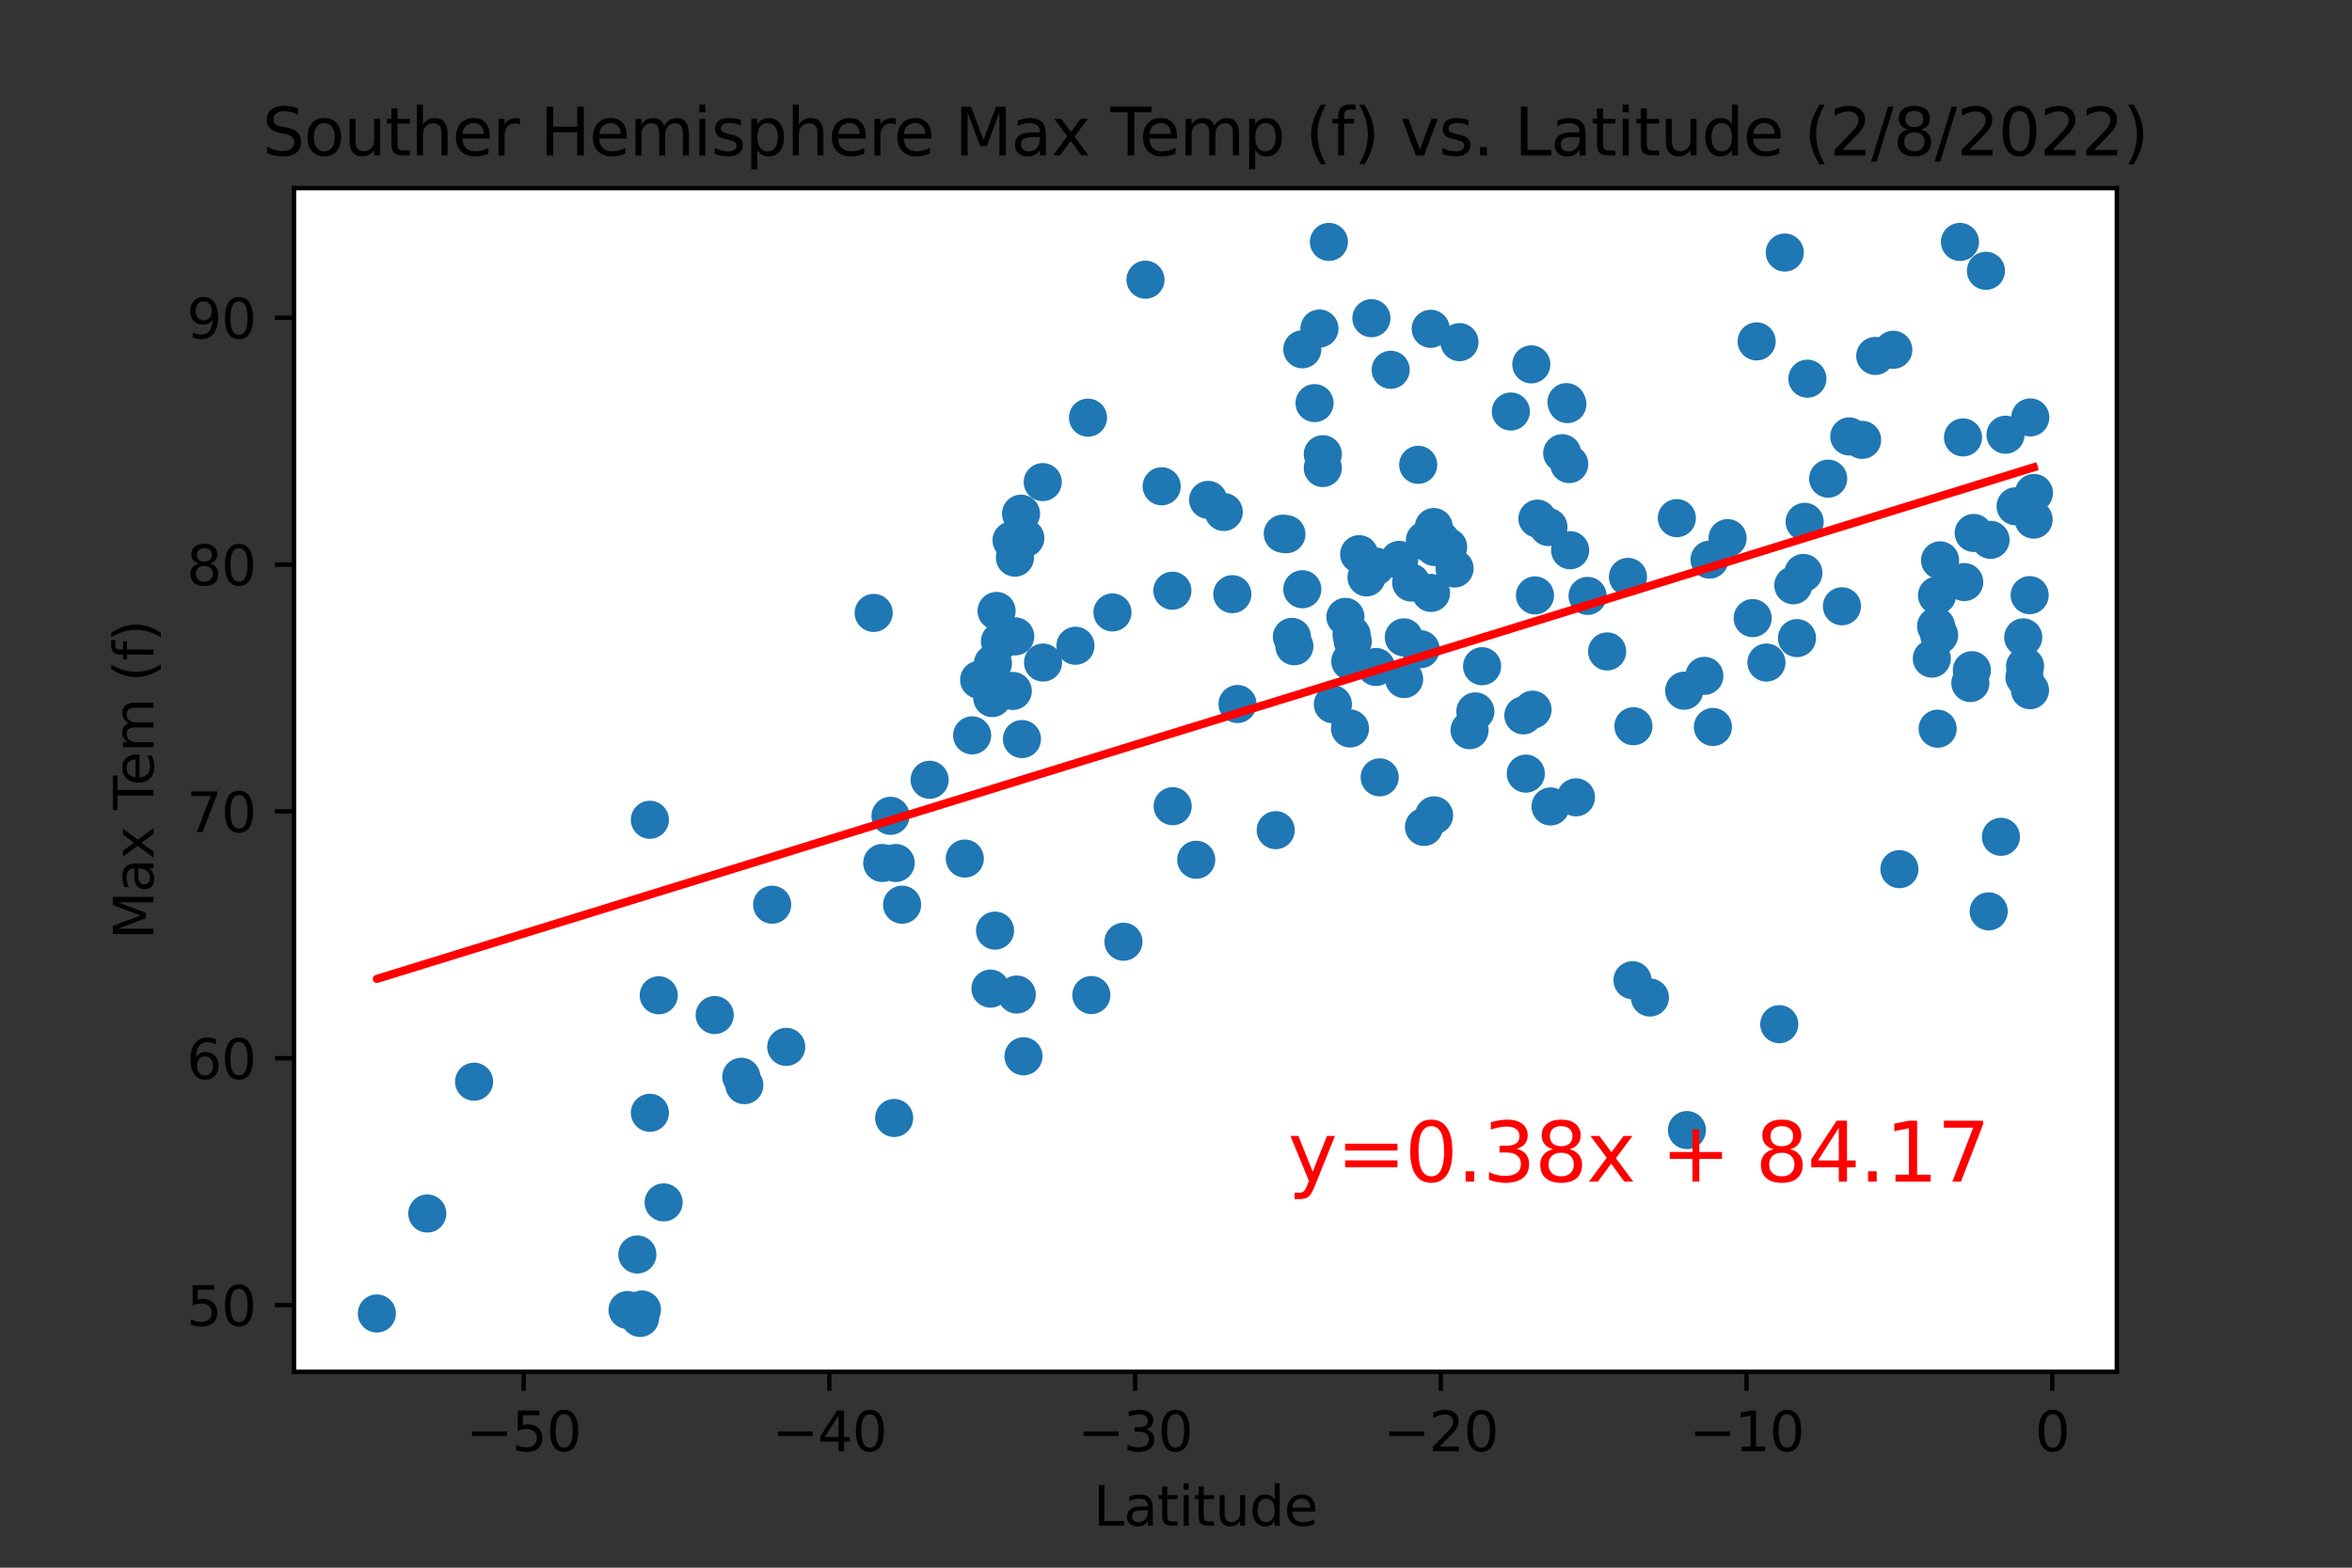 <?xml version="1.0" encoding="utf-8" standalone="no"?>
<!DOCTYPE svg PUBLIC "-//W3C//DTD SVG 1.1//EN"
  "http://www.w3.org/Graphics/SVG/1.1/DTD/svg11.dtd">
<svg xmlns:xlink="http://www.w3.org/1999/xlink" width="432pt" height="288pt" viewBox="0 0 432 288" xmlns="http://www.w3.org/2000/svg" version="1.1">
 <rect x="0" y="0" width="432" height="288" fill="#333333" stroke="none"/>
 <defs>
  <style type="text/css">*{stroke-linejoin: round; stroke-linecap: butt}</style>
 </defs>
 <g id="figure_1">
  <g id="patch_1">
   <path d="M 0 288 
L 432 288 
L 432 0 
L 0 0 
L 0 288 
z
" style="fill: none"/>
  </g>
  <g id="axes_1">
   <g id="patch_2">
    <path d="M 54 252 
L 388.8 252 
L 388.8 34.56 
L 54 34.56 
z
" style="fill: #ffffff"/>
   </g>
   <g id="PathCollection_1">
    <defs>
     <path id="mbd2966e411" d="M 0 3 
C 0.796 3 1.559 2.684 2.121 2.121 
C 2.684 1.559 3 0.796 3 0 
C 3 -0.796 2.684 -1.559 2.121 -2.121 
C 1.559 -2.684 0.796 -3 0 -3 
C -0.796 -3 -1.559 -2.684 -2.121 -2.121 
C -2.684 -1.559 -3 -0.796 -3 0 
C -3 0.796 -2.684 1.559 -2.121 2.121 
C -1.559 2.684 -0.796 3 0 3 
z
" style="stroke: #1f77b4"/>
    </defs>
    <g clip-path="url(#pf1c77f29b6)">
     <use xlink:href="#mbd2966e411" x="164.234" y="205.384" style="fill: #1f77b4; stroke: #1f77b4"/>
     <use xlink:href="#mbd2966e411" x="321.919" y="113.554" style="fill: #1f77b4; stroke: #1f77b4"/>
     <use xlink:href="#mbd2966e411" x="247.119" y="113.328" style="fill: #1f77b4; stroke: #1f77b4"/>
     <use xlink:href="#mbd2966e411" x="237.741" y="118.724" style="fill: #1f77b4; stroke: #1f77b4"/>
     <use xlink:href="#mbd2966e411" x="136.717" y="199.353" style="fill: #1f77b4; stroke: #1f77b4"/>
     <use xlink:href="#mbd2966e411" x="284.407" y="96.821" style="fill: #1f77b4; stroke: #1f77b4"/>
     <use xlink:href="#mbd2966e411" x="367.517" y="153.733" style="fill: #1f77b4; stroke: #1f77b4"/>
     <use xlink:href="#mbd2966e411" x="78.484" y="222.934" style="fill: #1f77b4; stroke: #1f77b4"/>
     <use xlink:href="#mbd2966e411" x="69.218" y="241.3" style="fill: #1f77b4; stroke: #1f77b4"/>
     <use xlink:href="#mbd2966e411" x="187.987" y="194.047" style="fill: #1f77b4; stroke: #1f77b4"/>
     <use xlink:href="#mbd2966e411" x="183.046" y="112.239" style="fill: #1f77b4; stroke: #1f77b4"/>
     <use xlink:href="#mbd2966e411" x="257.901" y="124.755" style="fill: #1f77b4; stroke: #1f77b4"/>
     <use xlink:href="#mbd2966e411" x="183.663" y="117.817" style="fill: #1f77b4; stroke: #1f77b4"/>
     <use xlink:href="#mbd2966e411" x="267.167" y="104.439" style="fill: #1f77b4; stroke: #1f77b4"/>
     <use xlink:href="#mbd2966e411" x="187.707" y="135.775" style="fill: #1f77b4; stroke: #1f77b4"/>
     <use xlink:href="#mbd2966e411" x="355.612" y="115.051" style="fill: #1f77b4; stroke: #1f77b4"/>
     <use xlink:href="#mbd2966e411" x="365.608" y="99.179" style="fill: #1f77b4; stroke: #1f77b4"/>
     <use xlink:href="#mbd2966e411" x="348.873" y="159.673" style="fill: #1f77b4; stroke: #1f77b4"/>
     <use xlink:href="#mbd2966e411" x="188.324" y="98.861" style="fill: #1f77b4; stroke: #1f77b4"/>
     <use xlink:href="#mbd2966e411" x="117.568" y="242.116" style="fill: #1f77b4; stroke: #1f77b4"/>
     <use xlink:href="#mbd2966e411" x="281.487" y="130.378" style="fill: #1f77b4; stroke: #1f77b4"/>
     <use xlink:href="#mbd2966e411" x="371.953" y="122.397" style="fill: #1f77b4; stroke: #1f77b4"/>
     <use xlink:href="#mbd2966e411" x="244.087" y="44.444" style="fill: #1f77b4; stroke: #1f77b4"/>
     <use xlink:href="#mbd2966e411" x="279.802" y="131.421" style="fill: #1f77b4; stroke: #1f77b4"/>
     <use xlink:href="#mbd2966e411" x="115.266" y="240.665" style="fill: #1f77b4; stroke: #1f77b4"/>
     <use xlink:href="#mbd2966e411" x="186.471" y="116.91" style="fill: #1f77b4; stroke: #1f77b4"/>
     <use xlink:href="#mbd2966e411" x="186.752" y="182.71" style="fill: #1f77b4; stroke: #1f77b4"/>
     <use xlink:href="#mbd2966e411" x="141.827" y="166.204" style="fill: #1f77b4; stroke: #1f77b4"/>
     <use xlink:href="#mbd2966e411" x="136.156" y="197.811" style="fill: #1f77b4; stroke: #1f77b4"/>
     <use xlink:href="#mbd2966e411" x="177.206" y="157.723" style="fill: #1f77b4; stroke: #1f77b4"/>
     <use xlink:href="#mbd2966e411" x="117.905" y="240.575" style="fill: #1f77b4; stroke: #1f77b4"/>
     <use xlink:href="#mbd2966e411" x="257.003" y="102.852" style="fill: #1f77b4; stroke: #1f77b4"/>
     <use xlink:href="#mbd2966e411" x="262.731" y="99.859" style="fill: #1f77b4; stroke: #1f77b4"/>
     <use xlink:href="#mbd2966e411" x="252.679" y="104.076" style="fill: #1f77b4; stroke: #1f77b4"/>
     <use xlink:href="#mbd2966e411" x="237.292" y="117.001" style="fill: #1f77b4; stroke: #1f77b4"/>
     <use xlink:href="#mbd2966e411" x="257.845" y="117.091" style="fill: #1f77b4; stroke: #1f77b4"/>
     <use xlink:href="#mbd2966e411" x="119.365" y="150.604" style="fill: #1f77b4; stroke: #1f77b4"/>
     <use xlink:href="#mbd2966e411" x="262.337" y="99.678" style="fill: #1f77b4; stroke: #1f77b4"/>
     <use xlink:href="#mbd2966e411" x="120.994" y="182.846" style="fill: #1f77b4; stroke: #1f77b4"/>
     <use xlink:href="#mbd2966e411" x="277.499" y="75.598" style="fill: #1f77b4; stroke: #1f77b4"/>
     <use xlink:href="#mbd2966e411" x="249.646" y="101.809" style="fill: #1f77b4; stroke: #1f77b4"/>
     <use xlink:href="#mbd2966e411" x="242.964" y="85.983" style="fill: #1f77b4; stroke: #1f77b4"/>
     <use xlink:href="#mbd2966e411" x="331.465" y="95.868" style="fill: #1f77b4; stroke: #1f77b4"/>
     <use xlink:href="#mbd2966e411" x="170.748" y="143.257" style="fill: #1f77b4; stroke: #1f77b4"/>
     <use xlink:href="#mbd2966e411" x="372.796" y="109.337" style="fill: #1f77b4; stroke: #1f77b4"/>
     <use xlink:href="#mbd2966e411" x="247.962" y="133.825" style="fill: #1f77b4; stroke: #1f77b4"/>
     <use xlink:href="#mbd2966e411" x="360.554" y="80.359" style="fill: #1f77b4; stroke: #1f77b4"/>
     <use xlink:href="#mbd2966e411" x="235.607" y="98.045" style="fill: #1f77b4; stroke: #1f77b4"/>
     <use xlink:href="#mbd2966e411" x="373.582" y="90.563" style="fill: #1f77b4; stroke: #1f77b4"/>
     <use xlink:href="#mbd2966e411" x="368.359" y="79.861" style="fill: #1f77b4; stroke: #1f77b4"/>
     <use xlink:href="#mbd2966e411" x="186.415" y="102.444" style="fill: #1f77b4; stroke: #1f77b4"/>
     <use xlink:href="#mbd2966e411" x="347.75" y="64.261" style="fill: #1f77b4; stroke: #1f77b4"/>
     <use xlink:href="#mbd2966e411" x="303.05" y="183.254" style="fill: #1f77b4; stroke: #1f77b4"/>
     <use xlink:href="#mbd2966e411" x="182.765" y="170.965" style="fill: #1f77b4; stroke: #1f77b4"/>
     <use xlink:href="#mbd2966e411" x="261.72" y="99.27" style="fill: #1f77b4; stroke: #1f77b4"/>
     <use xlink:href="#mbd2966e411" x="356.174" y="116.683" style="fill: #1f77b4; stroke: #1f77b4"/>
     <use xlink:href="#mbd2966e411" x="191.525" y="88.567" style="fill: #1f77b4; stroke: #1f77b4"/>
     <use xlink:href="#mbd2966e411" x="371.841" y="124.438" style="fill: #1f77b4; stroke: #1f77b4"/>
     <use xlink:href="#mbd2966e411" x="163.56" y="149.878" style="fill: #1f77b4; stroke: #1f77b4"/>
     <use xlink:href="#mbd2966e411" x="165.694" y="166.204" style="fill: #1f77b4; stroke: #1f77b4"/>
     <use xlink:href="#mbd2966e411" x="234.316" y="152.508" style="fill: #1f77b4; stroke: #1f77b4"/>
     <use xlink:href="#mbd2966e411" x="314.618" y="133.553" style="fill: #1f77b4; stroke: #1f77b4"/>
     <use xlink:href="#mbd2966e411" x="370.212" y="93.012" style="fill: #1f77b4; stroke: #1f77b4"/>
     <use xlink:href="#mbd2966e411" x="264.584" y="99.179" style="fill: #1f77b4; stroke: #1f77b4"/>
     <use xlink:href="#mbd2966e411" x="226.342" y="109.155" style="fill: #1f77b4; stroke: #1f77b4"/>
     <use xlink:href="#mbd2966e411" x="371.616" y="117.091" style="fill: #1f77b4; stroke: #1f77b4"/>
     <use xlink:href="#mbd2966e411" x="239.201" y="64.17" style="fill: #1f77b4; stroke: #1f77b4"/>
     <use xlink:href="#mbd2966e411" x="248.018" y="121.49" style="fill: #1f77b4; stroke: #1f77b4"/>
     <use xlink:href="#mbd2966e411" x="360.778" y="106.933" style="fill: #1f77b4; stroke: #1f77b4"/>
     <use xlink:href="#mbd2966e411" x="215.391" y="148.11" style="fill: #1f77b4; stroke: #1f77b4"/>
     <use xlink:href="#mbd2966e411" x="295.189" y="119.676" style="fill: #1f77b4; stroke: #1f77b4"/>
     <use xlink:href="#mbd2966e411" x="197.534" y="118.633" style="fill: #1f77b4; stroke: #1f77b4"/>
     <use xlink:href="#mbd2966e411" x="263.067" y="98.544" style="fill: #1f77b4; stroke: #1f77b4"/>
     <use xlink:href="#mbd2966e411" x="335.789" y="87.933" style="fill: #1f77b4; stroke: #1f77b4"/>
     <use xlink:href="#mbd2966e411" x="327.815" y="46.394" style="fill: #1f77b4; stroke: #1f77b4"/>
     <use xlink:href="#mbd2966e411" x="300.018" y="133.417" style="fill: #1f77b4; stroke: #1f77b4"/>
     <use xlink:href="#mbd2966e411" x="227.296" y="129.335" style="fill: #1f77b4; stroke: #1f77b4"/>
     <use xlink:href="#mbd2966e411" x="261.551" y="151.919" style="fill: #1f77b4; stroke: #1f77b4"/>
     <use xlink:href="#mbd2966e411" x="210.393" y="51.382" style="fill: #1f77b4; stroke: #1f77b4"/>
     <use xlink:href="#mbd2966e411" x="182.26" y="128.247" style="fill: #1f77b4; stroke: #1f77b4"/>
     <use xlink:href="#mbd2966e411" x="87.076" y="198.718" style="fill: #1f77b4; stroke: #1f77b4"/>
     <use xlink:href="#mbd2966e411" x="291.595" y="109.473" style="fill: #1f77b4; stroke: #1f77b4"/>
     <use xlink:href="#mbd2966e411" x="281.262" y="66.936" style="fill: #1f77b4; stroke: #1f77b4"/>
     <use xlink:href="#mbd2966e411" x="287.72" y="73.875" style="fill: #1f77b4; stroke: #1f77b4"/>
     <use xlink:href="#mbd2966e411" x="160.471" y="112.602" style="fill: #1f77b4; stroke: #1f77b4"/>
     <use xlink:href="#mbd2966e411" x="354.826" y="120.991" style="fill: #1f77b4; stroke: #1f77b4"/>
     <use xlink:href="#mbd2966e411" x="324.446" y="121.717" style="fill: #1f77b4; stroke: #1f77b4"/>
     <use xlink:href="#mbd2966e411" x="263.348" y="96.821" style="fill: #1f77b4; stroke: #1f77b4"/>
     <use xlink:href="#mbd2966e411" x="331.97" y="69.567" style="fill: #1f77b4; stroke: #1f77b4"/>
     <use xlink:href="#mbd2966e411" x="181.923" y="181.622" style="fill: #1f77b4; stroke: #1f77b4"/>
     <use xlink:href="#mbd2966e411" x="307.992" y="95.188" style="fill: #1f77b4; stroke: #1f77b4"/>
     <use xlink:href="#mbd2966e411" x="326.804" y="188.152" style="fill: #1f77b4; stroke: #1f77b4"/>
     <use xlink:href="#mbd2966e411" x="119.365" y="204.432" style="fill: #1f77b4; stroke: #1f77b4"/>
     <use xlink:href="#mbd2966e411" x="199.836" y="76.732" style="fill: #1f77b4; stroke: #1f77b4"/>
     <use xlink:href="#mbd2966e411" x="372.852" y="126.796" style="fill: #1f77b4; stroke: #1f77b4"/>
     <use xlink:href="#mbd2966e411" x="270.985" y="130.696" style="fill: #1f77b4; stroke: #1f77b4"/>
     <use xlink:href="#mbd2966e411" x="365.271" y="167.428" style="fill: #1f77b4; stroke: #1f77b4"/>
     <use xlink:href="#mbd2966e411" x="263.461" y="100.494" style="fill: #1f77b4; stroke: #1f77b4"/>
     <use xlink:href="#mbd2966e411" x="372.908" y="76.686" style="fill: #1f77b4; stroke: #1f77b4"/>
     <use xlink:href="#mbd2966e411" x="259.193" y="107.024" style="fill: #1f77b4; stroke: #1f77b4"/>
     <use xlink:href="#mbd2966e411" x="344.437" y="65.394" style="fill: #1f77b4; stroke: #1f77b4"/>
     <use xlink:href="#mbd2966e411" x="186.022" y="126.932" style="fill: #1f77b4; stroke: #1f77b4"/>
     <use xlink:href="#mbd2966e411" x="244.817" y="129.381" style="fill: #1f77b4; stroke: #1f77b4"/>
     <use xlink:href="#mbd2966e411" x="362.519" y="97.909" style="fill: #1f77b4; stroke: #1f77b4"/>
     <use xlink:href="#mbd2966e411" x="251.893" y="58.456" style="fill: #1f77b4; stroke: #1f77b4"/>
     <use xlink:href="#mbd2966e411" x="179.845" y="124.891" style="fill: #1f77b4; stroke: #1f77b4"/>
     <use xlink:href="#mbd2966e411" x="262.787" y="60.406" style="fill: #1f77b4; stroke: #1f77b4"/>
     <use xlink:href="#mbd2966e411" x="215.335" y="108.521" style="fill: #1f77b4; stroke: #1f77b4"/>
     <use xlink:href="#mbd2966e411" x="299.849" y="180.08" style="fill: #1f77b4; stroke: #1f77b4"/>
     <use xlink:href="#mbd2966e411" x="250.994" y="106.072" style="fill: #1f77b4; stroke: #1f77b4"/>
     <use xlink:href="#mbd2966e411" x="260.934" y="119.268" style="fill: #1f77b4; stroke: #1f77b4"/>
     <use xlink:href="#mbd2966e411" x="361.901" y="125.481" style="fill: #1f77b4; stroke: #1f77b4"/>
     <use xlink:href="#mbd2966e411" x="280.251" y="142.124" style="fill: #1f77b4; stroke: #1f77b4"/>
     <use xlink:href="#mbd2966e411" x="355.78" y="109.382" style="fill: #1f77b4; stroke: #1f77b4"/>
     <use xlink:href="#mbd2966e411" x="144.411" y="192.324" style="fill: #1f77b4; stroke: #1f77b4"/>
     <use xlink:href="#mbd2966e411" x="342.022" y="80.813" style="fill: #1f77b4; stroke: #1f77b4"/>
     <use xlink:href="#mbd2966e411" x="331.24" y="105.256" style="fill: #1f77b4; stroke: #1f77b4"/>
     <use xlink:href="#mbd2966e411" x="242.346" y="60.361" style="fill: #1f77b4; stroke: #1f77b4"/>
     <use xlink:href="#mbd2966e411" x="356.342" y="102.943" style="fill: #1f77b4; stroke: #1f77b4"/>
     <use xlink:href="#mbd2966e411" x="313.046" y="124.166" style="fill: #1f77b4; stroke: #1f77b4"/>
     <use xlink:href="#mbd2966e411" x="286.934" y="83.262" style="fill: #1f77b4; stroke: #1f77b4"/>
     <use xlink:href="#mbd2966e411" x="330.061" y="117.227" style="fill: #1f77b4; stroke: #1f77b4"/>
     <use xlink:href="#mbd2966e411" x="262.843" y="108.929" style="fill: #1f77b4; stroke: #1f77b4"/>
     <use xlink:href="#mbd2966e411" x="355.893" y="133.87" style="fill: #1f77b4; stroke: #1f77b4"/>
     <use xlink:href="#mbd2966e411" x="236.281" y="98.136" style="fill: #1f77b4; stroke: #1f77b4"/>
     <use xlink:href="#mbd2966e411" x="269.918" y="134.142" style="fill: #1f77b4; stroke: #1f77b4"/>
     <use xlink:href="#mbd2966e411" x="200.454" y="182.801" style="fill: #1f77b4; stroke: #1f77b4"/>
     <use xlink:href="#mbd2966e411" x="221.905" y="91.832" style="fill: #1f77b4; stroke: #1f77b4"/>
     <use xlink:href="#mbd2966e411" x="121.892" y="220.893" style="fill: #1f77b4; stroke: #1f77b4"/>
     <use xlink:href="#mbd2966e411" x="309.845" y="207.606" style="fill: #1f77b4; stroke: #1f77b4"/>
     <use xlink:href="#mbd2966e411" x="219.715" y="157.95" style="fill: #1f77b4; stroke: #1f77b4"/>
     <use xlink:href="#mbd2966e411" x="265.988" y="100.494" style="fill: #1f77b4; stroke: #1f77b4"/>
     <use xlink:href="#mbd2966e411" x="185.797" y="99.27" style="fill: #1f77b4; stroke: #1f77b4"/>
     <use xlink:href="#mbd2966e411" x="117.063" y="230.462" style="fill: #1f77b4; stroke: #1f77b4"/>
     <use xlink:href="#mbd2966e411" x="255.43" y="67.934" style="fill: #1f77b4; stroke: #1f77b4"/>
     <use xlink:href="#mbd2966e411" x="187.538" y="94.372" style="fill: #1f77b4; stroke: #1f77b4"/>
     <use xlink:href="#mbd2966e411" x="206.35" y="173.006" style="fill: #1f77b4; stroke: #1f77b4"/>
     <use xlink:href="#mbd2966e411" x="339.664" y="80.178" style="fill: #1f77b4; stroke: #1f77b4"/>
     <use xlink:href="#mbd2966e411" x="287.888" y="74.237" style="fill: #1f77b4; stroke: #1f77b4"/>
     <use xlink:href="#mbd2966e411" x="268.065" y="62.855" style="fill: #1f77b4; stroke: #1f77b4"/>
     <use xlink:href="#mbd2966e411" x="364.765" y="49.749" style="fill: #1f77b4; stroke: #1f77b4"/>
     <use xlink:href="#mbd2966e411" x="338.316" y="111.378" style="fill: #1f77b4; stroke: #1f77b4"/>
     <use xlink:href="#mbd2966e411" x="314.001" y="102.807" style="fill: #1f77b4; stroke: #1f77b4"/>
     <use xlink:href="#mbd2966e411" x="362.182" y="123.123" style="fill: #1f77b4; stroke: #1f77b4"/>
     <use xlink:href="#mbd2966e411" x="359.992" y="44.444" style="fill: #1f77b4; stroke: #1f77b4"/>
     <use xlink:href="#mbd2966e411" x="317.314" y="98.861" style="fill: #1f77b4; stroke: #1f77b4"/>
     <use xlink:href="#mbd2966e411" x="213.37" y="89.338" style="fill: #1f77b4; stroke: #1f77b4"/>
     <use xlink:href="#mbd2966e411" x="282.385" y="95.279" style="fill: #1f77b4; stroke: #1f77b4"/>
     <use xlink:href="#mbd2966e411" x="288.394" y="101.084" style="fill: #1f77b4; stroke: #1f77b4"/>
     <use xlink:href="#mbd2966e411" x="288.225" y="85.257" style="fill: #1f77b4; stroke: #1f77b4"/>
     <use xlink:href="#mbd2966e411" x="182.372" y="121.898" style="fill: #1f77b4; stroke: #1f77b4"/>
     <use xlink:href="#mbd2966e411" x="248.467" y="117.817" style="fill: #1f77b4; stroke: #1f77b4"/>
     <use xlink:href="#mbd2966e411" x="272.221" y="122.397" style="fill: #1f77b4; stroke: #1f77b4"/>
     <use xlink:href="#mbd2966e411" x="329.387" y="107.523" style="fill: #1f77b4; stroke: #1f77b4"/>
     <use xlink:href="#mbd2966e411" x="281.936" y="109.382" style="fill: #1f77b4; stroke: #1f77b4"/>
     <use xlink:href="#mbd2966e411" x="284.8" y="148.155" style="fill: #1f77b4; stroke: #1f77b4"/>
     <use xlink:href="#mbd2966e411" x="191.581" y="121.717" style="fill: #1f77b4; stroke: #1f77b4"/>
     <use xlink:href="#mbd2966e411" x="241.448" y="74.056" style="fill: #1f77b4; stroke: #1f77b4"/>
     <use xlink:href="#mbd2966e411" x="131.27" y="186.474" style="fill: #1f77b4; stroke: #1f77b4"/>
     <use xlink:href="#mbd2966e411" x="322.649" y="62.719" style="fill: #1f77b4; stroke: #1f77b4"/>
     <use xlink:href="#mbd2966e411" x="248.242" y="116.593" style="fill: #1f77b4; stroke: #1f77b4"/>
     <use xlink:href="#mbd2966e411" x="204.329" y="112.511" style="fill: #1f77b4; stroke: #1f77b4"/>
     <use xlink:href="#mbd2966e411" x="299.007" y="105.981" style="fill: #1f77b4; stroke: #1f77b4"/>
     <use xlink:href="#mbd2966e411" x="242.964" y="83.443" style="fill: #1f77b4; stroke: #1f77b4"/>
     <use xlink:href="#mbd2966e411" x="224.769" y="94.055" style="fill: #1f77b4; stroke: #1f77b4"/>
     <use xlink:href="#mbd2966e411" x="289.461" y="146.477" style="fill: #1f77b4; stroke: #1f77b4"/>
     <use xlink:href="#mbd2966e411" x="260.484" y="85.393" style="fill: #1f77b4; stroke: #1f77b4"/>
     <use xlink:href="#mbd2966e411" x="164.514" y="158.54" style="fill: #1f77b4; stroke: #1f77b4"/>
     <use xlink:href="#mbd2966e411" x="253.409" y="142.804" style="fill: #1f77b4; stroke: #1f77b4"/>
     <use xlink:href="#mbd2966e411" x="178.553" y="135.095" style="fill: #1f77b4; stroke: #1f77b4"/>
     <use xlink:href="#mbd2966e411" x="309.34" y="126.887" style="fill: #1f77b4; stroke: #1f77b4"/>
     <use xlink:href="#mbd2966e411" x="162.043" y="158.54" style="fill: #1f77b4; stroke: #1f77b4"/>
     <use xlink:href="#mbd2966e411" x="252.735" y="122.533" style="fill: #1f77b4; stroke: #1f77b4"/>
     <use xlink:href="#mbd2966e411" x="263.404" y="149.787" style="fill: #1f77b4; stroke: #1f77b4"/>
     <use xlink:href="#mbd2966e411" x="239.201" y="108.249" style="fill: #1f77b4; stroke: #1f77b4"/>
     <use xlink:href="#mbd2966e411" x="373.526" y="95.46" style="fill: #1f77b4; stroke: #1f77b4"/>
    </g>
   </g>
   <g id="matplotlib.axis_1">
    <g id="xtick_1">
     <g id="line2d_1">
      <defs>
       <path id="m8d36416fb8" d="M 0 0 
L 0 3.5 
" style="stroke: #000000; stroke-width: 0.8"/>
      </defs>
      <g>
       <use xlink:href="#m8d36416fb8" x="96.173" y="252" style="stroke: #000000; stroke-width: 0.8"/>
      </g>
     </g>
     <g id="text_1">
      <!-- −50 -->
      <g transform="translate(85.621 266.598)scale(0.1 -0.1)">
       <defs>
        <path id="DejaVuSans-2212" d="M 678 2272 
L 4684 2272 
L 4684 1741 
L 678 1741 
L 678 2272 
z
" transform="scale(0.016)"/>
        <path id="DejaVuSans-35" d="M 691 4666 
L 3169 4666 
L 3169 4134 
L 1269 4134 
L 1269 2991 
Q 1406 3038 1543 3061 
Q 1681 3084 1819 3084 
Q 2600 3084 3056 2656 
Q 3513 2228 3513 1497 
Q 3513 744 3044 326 
Q 2575 -91 1722 -91 
Q 1428 -91 1123 -41 
Q 819 9 494 109 
L 494 744 
Q 775 591 1075 516 
Q 1375 441 1709 441 
Q 2250 441 2565 725 
Q 2881 1009 2881 1497 
Q 2881 1984 2565 2268 
Q 2250 2553 1709 2553 
Q 1456 2553 1204 2497 
Q 953 2441 691 2322 
L 691 4666 
z
" transform="scale(0.016)"/>
        <path id="DejaVuSans-30" d="M 2034 4250 
Q 1547 4250 1301 3770 
Q 1056 3291 1056 2328 
Q 1056 1369 1301 889 
Q 1547 409 2034 409 
Q 2525 409 2770 889 
Q 3016 1369 3016 2328 
Q 3016 3291 2770 3770 
Q 2525 4250 2034 4250 
z
M 2034 4750 
Q 2819 4750 3233 4129 
Q 3647 3509 3647 2328 
Q 3647 1150 3233 529 
Q 2819 -91 2034 -91 
Q 1250 -91 836 529 
Q 422 1150 422 2328 
Q 422 3509 836 4129 
Q 1250 4750 2034 4750 
z
" transform="scale(0.016)"/>
       </defs>
       <use xlink:href="#DejaVuSans-2212"/>
       <use xlink:href="#DejaVuSans-35" x="83.789"/>
       <use xlink:href="#DejaVuSans-30" x="147.412"/>
      </g>
     </g>
    </g>
    <g id="xtick_2">
     <g id="line2d_2">
      <g>
       <use xlink:href="#m8d36416fb8" x="152.329" y="252" style="stroke: #000000; stroke-width: 0.8"/>
      </g>
     </g>
     <g id="text_2">
      <!-- −40 -->
      <g transform="translate(141.776 266.598)scale(0.1 -0.1)">
       <defs>
        <path id="DejaVuSans-34" d="M 2419 4116 
L 825 1625 
L 2419 1625 
L 2419 4116 
z
M 2253 4666 
L 3047 4666 
L 3047 1625 
L 3713 1625 
L 3713 1100 
L 3047 1100 
L 3047 0 
L 2419 0 
L 2419 1100 
L 313 1100 
L 313 1709 
L 2253 4666 
z
" transform="scale(0.016)"/>
       </defs>
       <use xlink:href="#DejaVuSans-2212"/>
       <use xlink:href="#DejaVuSans-34" x="83.789"/>
       <use xlink:href="#DejaVuSans-30" x="147.412"/>
      </g>
     </g>
    </g>
    <g id="xtick_3">
     <g id="line2d_3">
      <g>
       <use xlink:href="#m8d36416fb8" x="208.484" y="252" style="stroke: #000000; stroke-width: 0.8"/>
      </g>
     </g>
     <g id="text_3">
      <!-- −30 -->
      <g transform="translate(197.932 266.598)scale(0.1 -0.1)">
       <defs>
        <path id="DejaVuSans-33" d="M 2597 2516 
Q 3050 2419 3304 2112 
Q 3559 1806 3559 1356 
Q 3559 666 3084 287 
Q 2609 -91 1734 -91 
Q 1441 -91 1130 -33 
Q 819 25 488 141 
L 488 750 
Q 750 597 1062 519 
Q 1375 441 1716 441 
Q 2309 441 2620 675 
Q 2931 909 2931 1356 
Q 2931 1769 2642 2001 
Q 2353 2234 1838 2234 
L 1294 2234 
L 1294 2753 
L 1863 2753 
Q 2328 2753 2575 2939 
Q 2822 3125 2822 3475 
Q 2822 3834 2567 4026 
Q 2313 4219 1838 4219 
Q 1578 4219 1281 4162 
Q 984 4106 628 3988 
L 628 4550 
Q 988 4650 1302 4700 
Q 1616 4750 1894 4750 
Q 2613 4750 3031 4423 
Q 3450 4097 3450 3541 
Q 3450 3153 3228 2886 
Q 3006 2619 2597 2516 
z
" transform="scale(0.016)"/>
       </defs>
       <use xlink:href="#DejaVuSans-2212"/>
       <use xlink:href="#DejaVuSans-33" x="83.789"/>
       <use xlink:href="#DejaVuSans-30" x="147.412"/>
      </g>
     </g>
    </g>
    <g id="xtick_4">
     <g id="line2d_4">
      <g>
       <use xlink:href="#m8d36416fb8" x="264.64" y="252" style="stroke: #000000; stroke-width: 0.8"/>
      </g>
     </g>
     <g id="text_4">
      <!-- −20 -->
      <g transform="translate(254.088 266.598)scale(0.1 -0.1)">
       <defs>
        <path id="DejaVuSans-32" d="M 1228 531 
L 3431 531 
L 3431 0 
L 469 0 
L 469 531 
Q 828 903 1448 1529 
Q 2069 2156 2228 2338 
Q 2531 2678 2651 2914 
Q 2772 3150 2772 3378 
Q 2772 3750 2511 3984 
Q 2250 4219 1831 4219 
Q 1534 4219 1204 4116 
Q 875 4013 500 3803 
L 500 4441 
Q 881 4594 1212 4672 
Q 1544 4750 1819 4750 
Q 2544 4750 2975 4387 
Q 3406 4025 3406 3419 
Q 3406 3131 3298 2873 
Q 3191 2616 2906 2266 
Q 2828 2175 2409 1742 
Q 1991 1309 1228 531 
z
" transform="scale(0.016)"/>
       </defs>
       <use xlink:href="#DejaVuSans-2212"/>
       <use xlink:href="#DejaVuSans-32" x="83.789"/>
       <use xlink:href="#DejaVuSans-30" x="147.412"/>
      </g>
     </g>
    </g>
    <g id="xtick_5">
     <g id="line2d_5">
      <g>
       <use xlink:href="#m8d36416fb8" x="320.796" y="252" style="stroke: #000000; stroke-width: 0.8"/>
      </g>
     </g>
     <g id="text_5">
      <!-- −10 -->
      <g transform="translate(310.243 266.598)scale(0.1 -0.1)">
       <defs>
        <path id="DejaVuSans-31" d="M 794 531 
L 1825 531 
L 1825 4091 
L 703 3866 
L 703 4441 
L 1819 4666 
L 2450 4666 
L 2450 531 
L 3481 531 
L 3481 0 
L 794 0 
L 794 531 
z
" transform="scale(0.016)"/>
       </defs>
       <use xlink:href="#DejaVuSans-2212"/>
       <use xlink:href="#DejaVuSans-31" x="83.789"/>
       <use xlink:href="#DejaVuSans-30" x="147.412"/>
      </g>
     </g>
    </g>
    <g id="xtick_6">
     <g id="line2d_6">
      <g>
       <use xlink:href="#m8d36416fb8" x="376.951" y="252" style="stroke: #000000; stroke-width: 0.8"/>
      </g>
     </g>
     <g id="text_6">
      <!-- 0 -->
      <g transform="translate(373.77 266.598)scale(0.1 -0.1)">
       <use xlink:href="#DejaVuSans-30"/>
      </g>
     </g>
    </g>
    <g id="text_7">
     <!-- Latitude -->
     <g transform="translate(200.821 280.277)scale(0.1 -0.1)">
      <defs>
       <path id="DejaVuSans-4c" d="M 628 4666 
L 1259 4666 
L 1259 531 
L 3531 531 
L 3531 0 
L 628 0 
L 628 4666 
z
" transform="scale(0.016)"/>
       <path id="DejaVuSans-61" d="M 2194 1759 
Q 1497 1759 1228 1600 
Q 959 1441 959 1056 
Q 959 750 1161 570 
Q 1363 391 1709 391 
Q 2188 391 2477 730 
Q 2766 1069 2766 1631 
L 2766 1759 
L 2194 1759 
z
M 3341 1997 
L 3341 0 
L 2766 0 
L 2766 531 
Q 2569 213 2275 61 
Q 1981 -91 1556 -91 
Q 1019 -91 701 211 
Q 384 513 384 1019 
Q 384 1609 779 1909 
Q 1175 2209 1959 2209 
L 2766 2209 
L 2766 2266 
Q 2766 2663 2505 2880 
Q 2244 3097 1772 3097 
Q 1472 3097 1187 3025 
Q 903 2953 641 2809 
L 641 3341 
Q 956 3463 1253 3523 
Q 1550 3584 1831 3584 
Q 2591 3584 2966 3190 
Q 3341 2797 3341 1997 
z
" transform="scale(0.016)"/>
       <path id="DejaVuSans-74" d="M 1172 4494 
L 1172 3500 
L 2356 3500 
L 2356 3053 
L 1172 3053 
L 1172 1153 
Q 1172 725 1289 603 
Q 1406 481 1766 481 
L 2356 481 
L 2356 0 
L 1766 0 
Q 1100 0 847 248 
Q 594 497 594 1153 
L 594 3053 
L 172 3053 
L 172 3500 
L 594 3500 
L 594 4494 
L 1172 4494 
z
" transform="scale(0.016)"/>
       <path id="DejaVuSans-69" d="M 603 3500 
L 1178 3500 
L 1178 0 
L 603 0 
L 603 3500 
z
M 603 4863 
L 1178 4863 
L 1178 4134 
L 603 4134 
L 603 4863 
z
" transform="scale(0.016)"/>
       <path id="DejaVuSans-75" d="M 544 1381 
L 544 3500 
L 1119 3500 
L 1119 1403 
Q 1119 906 1312 657 
Q 1506 409 1894 409 
Q 2359 409 2629 706 
Q 2900 1003 2900 1516 
L 2900 3500 
L 3475 3500 
L 3475 0 
L 2900 0 
L 2900 538 
Q 2691 219 2414 64 
Q 2138 -91 1772 -91 
Q 1169 -91 856 284 
Q 544 659 544 1381 
z
M 1991 3584 
L 1991 3584 
z
" transform="scale(0.016)"/>
       <path id="DejaVuSans-64" d="M 2906 2969 
L 2906 4863 
L 3481 4863 
L 3481 0 
L 2906 0 
L 2906 525 
Q 2725 213 2448 61 
Q 2172 -91 1784 -91 
Q 1150 -91 751 415 
Q 353 922 353 1747 
Q 353 2572 751 3078 
Q 1150 3584 1784 3584 
Q 2172 3584 2448 3432 
Q 2725 3281 2906 2969 
z
M 947 1747 
Q 947 1113 1208 752 
Q 1469 391 1925 391 
Q 2381 391 2643 752 
Q 2906 1113 2906 1747 
Q 2906 2381 2643 2742 
Q 2381 3103 1925 3103 
Q 1469 3103 1208 2742 
Q 947 2381 947 1747 
z
" transform="scale(0.016)"/>
       <path id="DejaVuSans-65" d="M 3597 1894 
L 3597 1613 
L 953 1613 
Q 991 1019 1311 708 
Q 1631 397 2203 397 
Q 2534 397 2845 478 
Q 3156 559 3463 722 
L 3463 178 
Q 3153 47 2828 -22 
Q 2503 -91 2169 -91 
Q 1331 -91 842 396 
Q 353 884 353 1716 
Q 353 2575 817 3079 
Q 1281 3584 2069 3584 
Q 2775 3584 3186 3129 
Q 3597 2675 3597 1894 
z
M 3022 2063 
Q 3016 2534 2758 2815 
Q 2500 3097 2075 3097 
Q 1594 3097 1305 2825 
Q 1016 2553 972 2059 
L 3022 2063 
z
" transform="scale(0.016)"/>
      </defs>
      <use xlink:href="#DejaVuSans-4c"/>
      <use xlink:href="#DejaVuSans-61" x="55.713"/>
      <use xlink:href="#DejaVuSans-74" x="116.992"/>
      <use xlink:href="#DejaVuSans-69" x="156.201"/>
      <use xlink:href="#DejaVuSans-74" x="183.984"/>
      <use xlink:href="#DejaVuSans-75" x="223.193"/>
      <use xlink:href="#DejaVuSans-64" x="286.572"/>
      <use xlink:href="#DejaVuSans-65" x="350.049"/>
     </g>
    </g>
   </g>
   <g id="matplotlib.axis_2">
    <g id="ytick_1">
     <g id="line2d_7">
      <defs>
       <path id="mf17ae78d63" d="M 0 0 
L -3.5 0 
" style="stroke: #000000; stroke-width: 0.8"/>
      </defs>
      <g>
       <use xlink:href="#mf17ae78d63" x="54" y="239.758" style="stroke: #000000; stroke-width: 0.8"/>
      </g>
     </g>
     <g id="text_8">
      <!-- 50 -->
      <g transform="translate(34.275 243.557)scale(0.1 -0.1)">
       <use xlink:href="#DejaVuSans-35"/>
       <use xlink:href="#DejaVuSans-30" x="63.623"/>
      </g>
     </g>
    </g>
    <g id="ytick_2">
     <g id="line2d_8">
      <g>
       <use xlink:href="#mf17ae78d63" x="54" y="194.41" style="stroke: #000000; stroke-width: 0.8"/>
      </g>
     </g>
     <g id="text_9">
      <!-- 60 -->
      <g transform="translate(34.275 198.209)scale(0.1 -0.1)">
       <defs>
        <path id="DejaVuSans-36" d="M 2113 2584 
Q 1688 2584 1439 2293 
Q 1191 2003 1191 1497 
Q 1191 994 1439 701 
Q 1688 409 2113 409 
Q 2538 409 2786 701 
Q 3034 994 3034 1497 
Q 3034 2003 2786 2293 
Q 2538 2584 2113 2584 
z
M 3366 4563 
L 3366 3988 
Q 3128 4100 2886 4159 
Q 2644 4219 2406 4219 
Q 1781 4219 1451 3797 
Q 1122 3375 1075 2522 
Q 1259 2794 1537 2939 
Q 1816 3084 2150 3084 
Q 2853 3084 3261 2657 
Q 3669 2231 3669 1497 
Q 3669 778 3244 343 
Q 2819 -91 2113 -91 
Q 1303 -91 875 529 
Q 447 1150 447 2328 
Q 447 3434 972 4092 
Q 1497 4750 2381 4750 
Q 2619 4750 2861 4703 
Q 3103 4656 3366 4563 
z
" transform="scale(0.016)"/>
       </defs>
       <use xlink:href="#DejaVuSans-36"/>
       <use xlink:href="#DejaVuSans-30" x="63.623"/>
      </g>
     </g>
    </g>
    <g id="ytick_3">
     <g id="line2d_9">
      <g>
       <use xlink:href="#mf17ae78d63" x="54" y="149.062" style="stroke: #000000; stroke-width: 0.8"/>
      </g>
     </g>
     <g id="text_10">
      <!-- 70 -->
      <g transform="translate(34.275 152.861)scale(0.1 -0.1)">
       <defs>
        <path id="DejaVuSans-37" d="M 525 4666 
L 3525 4666 
L 3525 4397 
L 1831 0 
L 1172 0 
L 2766 4134 
L 525 4134 
L 525 4666 
z
" transform="scale(0.016)"/>
       </defs>
       <use xlink:href="#DejaVuSans-37"/>
       <use xlink:href="#DejaVuSans-30" x="63.623"/>
      </g>
     </g>
    </g>
    <g id="ytick_4">
     <g id="line2d_10">
      <g>
       <use xlink:href="#mf17ae78d63" x="54" y="103.714" style="stroke: #000000; stroke-width: 0.8"/>
      </g>
     </g>
     <g id="text_11">
      <!-- 80 -->
      <g transform="translate(34.275 107.513)scale(0.1 -0.1)">
       <defs>
        <path id="DejaVuSans-38" d="M 2034 2216 
Q 1584 2216 1326 1975 
Q 1069 1734 1069 1313 
Q 1069 891 1326 650 
Q 1584 409 2034 409 
Q 2484 409 2743 651 
Q 3003 894 3003 1313 
Q 3003 1734 2745 1975 
Q 2488 2216 2034 2216 
z
M 1403 2484 
Q 997 2584 770 2862 
Q 544 3141 544 3541 
Q 544 4100 942 4425 
Q 1341 4750 2034 4750 
Q 2731 4750 3128 4425 
Q 3525 4100 3525 3541 
Q 3525 3141 3298 2862 
Q 3072 2584 2669 2484 
Q 3125 2378 3379 2068 
Q 3634 1759 3634 1313 
Q 3634 634 3220 271 
Q 2806 -91 2034 -91 
Q 1263 -91 848 271 
Q 434 634 434 1313 
Q 434 1759 690 2068 
Q 947 2378 1403 2484 
z
M 1172 3481 
Q 1172 3119 1398 2916 
Q 1625 2713 2034 2713 
Q 2441 2713 2670 2916 
Q 2900 3119 2900 3481 
Q 2900 3844 2670 4047 
Q 2441 4250 2034 4250 
Q 1625 4250 1398 4047 
Q 1172 3844 1172 3481 
z
" transform="scale(0.016)"/>
       </defs>
       <use xlink:href="#DejaVuSans-38"/>
       <use xlink:href="#DejaVuSans-30" x="63.623"/>
      </g>
     </g>
    </g>
    <g id="ytick_5">
     <g id="line2d_11">
      <g>
       <use xlink:href="#mf17ae78d63" x="54" y="58.366" style="stroke: #000000; stroke-width: 0.8"/>
      </g>
     </g>
     <g id="text_12">
      <!-- 90 -->
      <g transform="translate(34.275 62.165)scale(0.1 -0.1)">
       <defs>
        <path id="DejaVuSans-39" d="M 703 97 
L 703 672 
Q 941 559 1184 500 
Q 1428 441 1663 441 
Q 2288 441 2617 861 
Q 2947 1281 2994 2138 
Q 2813 1869 2534 1725 
Q 2256 1581 1919 1581 
Q 1219 1581 811 2004 
Q 403 2428 403 3163 
Q 403 3881 828 4315 
Q 1253 4750 1959 4750 
Q 2769 4750 3195 4129 
Q 3622 3509 3622 2328 
Q 3622 1225 3098 567 
Q 2575 -91 1691 -91 
Q 1453 -91 1209 -44 
Q 966 3 703 97 
z
M 1959 2075 
Q 2384 2075 2632 2365 
Q 2881 2656 2881 3163 
Q 2881 3666 2632 3958 
Q 2384 4250 1959 4250 
Q 1534 4250 1286 3958 
Q 1038 3666 1038 3163 
Q 1038 2656 1286 2365 
Q 1534 2075 1959 2075 
z
" transform="scale(0.016)"/>
       </defs>
       <use xlink:href="#DejaVuSans-39"/>
       <use xlink:href="#DejaVuSans-30" x="63.623"/>
      </g>
     </g>
    </g>
    <g id="text_13">
     <!-- Max Tem (f) -->
     <g transform="translate(28.195 172.608)rotate(-90)scale(0.1 -0.1)">
      <defs>
       <path id="DejaVuSans-4d" d="M 628 4666 
L 1569 4666 
L 2759 1491 
L 3956 4666 
L 4897 4666 
L 4897 0 
L 4281 0 
L 4281 4097 
L 3078 897 
L 2444 897 
L 1241 4097 
L 1241 0 
L 628 0 
L 628 4666 
z
" transform="scale(0.016)"/>
       <path id="DejaVuSans-78" d="M 3513 3500 
L 2247 1797 
L 3578 0 
L 2900 0 
L 1881 1375 
L 863 0 
L 184 0 
L 1544 1831 
L 300 3500 
L 978 3500 
L 1906 2253 
L 2834 3500 
L 3513 3500 
z
" transform="scale(0.016)"/>
       <path id="DejaVuSans-20" transform="scale(0.016)"/>
       <path id="DejaVuSans-54" d="M -19 4666 
L 3928 4666 
L 3928 4134 
L 2272 4134 
L 2272 0 
L 1638 0 
L 1638 4134 
L -19 4134 
L -19 4666 
z
" transform="scale(0.016)"/>
       <path id="DejaVuSans-6d" d="M 3328 2828 
Q 3544 3216 3844 3400 
Q 4144 3584 4550 3584 
Q 5097 3584 5394 3201 
Q 5691 2819 5691 2113 
L 5691 0 
L 5113 0 
L 5113 2094 
Q 5113 2597 4934 2840 
Q 4756 3084 4391 3084 
Q 3944 3084 3684 2787 
Q 3425 2491 3425 1978 
L 3425 0 
L 2847 0 
L 2847 2094 
Q 2847 2600 2669 2842 
Q 2491 3084 2119 3084 
Q 1678 3084 1418 2786 
Q 1159 2488 1159 1978 
L 1159 0 
L 581 0 
L 581 3500 
L 1159 3500 
L 1159 2956 
Q 1356 3278 1631 3431 
Q 1906 3584 2284 3584 
Q 2666 3584 2933 3390 
Q 3200 3197 3328 2828 
z
" transform="scale(0.016)"/>
       <path id="DejaVuSans-28" d="M 1984 4856 
Q 1566 4138 1362 3434 
Q 1159 2731 1159 2009 
Q 1159 1288 1364 580 
Q 1569 -128 1984 -844 
L 1484 -844 
Q 1016 -109 783 600 
Q 550 1309 550 2009 
Q 550 2706 781 3412 
Q 1013 4119 1484 4856 
L 1984 4856 
z
" transform="scale(0.016)"/>
       <path id="DejaVuSans-66" d="M 2375 4863 
L 2375 4384 
L 1825 4384 
Q 1516 4384 1395 4259 
Q 1275 4134 1275 3809 
L 1275 3500 
L 2222 3500 
L 2222 3053 
L 1275 3053 
L 1275 0 
L 697 0 
L 697 3053 
L 147 3053 
L 147 3500 
L 697 3500 
L 697 3744 
Q 697 4328 969 4595 
Q 1241 4863 1831 4863 
L 2375 4863 
z
" transform="scale(0.016)"/>
       <path id="DejaVuSans-29" d="M 513 4856 
L 1013 4856 
Q 1481 4119 1714 3412 
Q 1947 2706 1947 2009 
Q 1947 1309 1714 600 
Q 1481 -109 1013 -844 
L 513 -844 
Q 928 -128 1133 580 
Q 1338 1288 1338 2009 
Q 1338 2731 1133 3434 
Q 928 4138 513 4856 
z
" transform="scale(0.016)"/>
      </defs>
      <use xlink:href="#DejaVuSans-4d"/>
      <use xlink:href="#DejaVuSans-61" x="86.279"/>
      <use xlink:href="#DejaVuSans-78" x="147.559"/>
      <use xlink:href="#DejaVuSans-20" x="206.738"/>
      <use xlink:href="#DejaVuSans-54" x="238.525"/>
      <use xlink:href="#DejaVuSans-65" x="282.609"/>
      <use xlink:href="#DejaVuSans-6d" x="344.133"/>
      <use xlink:href="#DejaVuSans-20" x="441.545"/>
      <use xlink:href="#DejaVuSans-28" x="473.332"/>
      <use xlink:href="#DejaVuSans-66" x="512.346"/>
      <use xlink:href="#DejaVuSans-29" x="547.551"/>
     </g>
    </g>
   </g>
   <g id="line2d_12">
    <path d="M 164.234 150.491 
L 373.582 85.838 
L 69.218 179.835 
L 373.526 85.856 
" clip-path="url(#pf1c77f29b6)" style="fill: none; stroke: #ff0000; stroke-width: 1.5; stroke-linecap: square"/>
   </g>
   <g id="patch_3">
    <path d="M 54 252 
L 54 34.56 
" style="fill: none; stroke: #000000; stroke-width: 0.8; stroke-linejoin: miter; stroke-linecap: square"/>
   </g>
   <g id="patch_4">
    <path d="M 388.8 252 
L 388.8 34.56 
" style="fill: none; stroke: #000000; stroke-width: 0.8; stroke-linejoin: miter; stroke-linecap: square"/>
   </g>
   <g id="patch_5">
    <path d="M 54 252 
L 388.8 252 
" style="fill: none; stroke: #000000; stroke-width: 0.8; stroke-linejoin: miter; stroke-linecap: square"/>
   </g>
   <g id="patch_6">
    <path d="M 54 34.56 
L 388.8 34.56 
" style="fill: none; stroke: #000000; stroke-width: 0.8; stroke-linejoin: miter; stroke-linecap: square"/>
   </g>
   <g id="text_14">
    <!-- y=0.38x + 84.17 -->
    <g style="fill: #ff0000" transform="translate(236.562 217.084)scale(0.15 -0.15)">
     <defs>
      <path id="DejaVuSans-79" d="M 2059 -325 
Q 1816 -950 1584 -1140 
Q 1353 -1331 966 -1331 
L 506 -1331 
L 506 -850 
L 844 -850 
Q 1081 -850 1212 -737 
Q 1344 -625 1503 -206 
L 1606 56 
L 191 3500 
L 800 3500 
L 1894 763 
L 2988 3500 
L 3597 3500 
L 2059 -325 
z
" transform="scale(0.016)"/>
      <path id="DejaVuSans-3d" d="M 678 2906 
L 4684 2906 
L 4684 2381 
L 678 2381 
L 678 2906 
z
M 678 1631 
L 4684 1631 
L 4684 1100 
L 678 1100 
L 678 1631 
z
" transform="scale(0.016)"/>
      <path id="DejaVuSans-2e" d="M 684 794 
L 1344 794 
L 1344 0 
L 684 0 
L 684 794 
z
" transform="scale(0.016)"/>
      <path id="DejaVuSans-2b" d="M 2944 4013 
L 2944 2272 
L 4684 2272 
L 4684 1741 
L 2944 1741 
L 2944 0 
L 2419 0 
L 2419 1741 
L 678 1741 
L 678 2272 
L 2419 2272 
L 2419 4013 
L 2944 4013 
z
" transform="scale(0.016)"/>
     </defs>
     <use xlink:href="#DejaVuSans-79"/>
     <use xlink:href="#DejaVuSans-3d" x="59.18"/>
     <use xlink:href="#DejaVuSans-30" x="142.969"/>
     <use xlink:href="#DejaVuSans-2e" x="206.592"/>
     <use xlink:href="#DejaVuSans-33" x="238.379"/>
     <use xlink:href="#DejaVuSans-38" x="302.002"/>
     <use xlink:href="#DejaVuSans-78" x="365.625"/>
     <use xlink:href="#DejaVuSans-20" x="424.805"/>
     <use xlink:href="#DejaVuSans-2b" x="456.592"/>
     <use xlink:href="#DejaVuSans-20" x="540.381"/>
     <use xlink:href="#DejaVuSans-38" x="572.168"/>
     <use xlink:href="#DejaVuSans-34" x="635.791"/>
     <use xlink:href="#DejaVuSans-2e" x="699.414"/>
     <use xlink:href="#DejaVuSans-31" x="731.201"/>
     <use xlink:href="#DejaVuSans-37" x="794.824"/>
    </g>
   </g>
   <g id="text_15">
    <!-- Souther Hemisphere Max Temp (f) vs. Latitude (2/8/2022) -->
    <g transform="translate(48.191 28.56)scale(0.12 -0.12)">
     <defs>
      <path id="DejaVuSans-53" d="M 3425 4513 
L 3425 3897 
Q 3066 4069 2747 4153 
Q 2428 4238 2131 4238 
Q 1616 4238 1336 4038 
Q 1056 3838 1056 3469 
Q 1056 3159 1242 3001 
Q 1428 2844 1947 2747 
L 2328 2669 
Q 3034 2534 3370 2195 
Q 3706 1856 3706 1288 
Q 3706 609 3251 259 
Q 2797 -91 1919 -91 
Q 1588 -91 1214 -16 
Q 841 59 441 206 
L 441 856 
Q 825 641 1194 531 
Q 1563 422 1919 422 
Q 2459 422 2753 634 
Q 3047 847 3047 1241 
Q 3047 1584 2836 1778 
Q 2625 1972 2144 2069 
L 1759 2144 
Q 1053 2284 737 2584 
Q 422 2884 422 3419 
Q 422 4038 858 4394 
Q 1294 4750 2059 4750 
Q 2388 4750 2728 4690 
Q 3069 4631 3425 4513 
z
" transform="scale(0.016)"/>
      <path id="DejaVuSans-6f" d="M 1959 3097 
Q 1497 3097 1228 2736 
Q 959 2375 959 1747 
Q 959 1119 1226 758 
Q 1494 397 1959 397 
Q 2419 397 2687 759 
Q 2956 1122 2956 1747 
Q 2956 2369 2687 2733 
Q 2419 3097 1959 3097 
z
M 1959 3584 
Q 2709 3584 3137 3096 
Q 3566 2609 3566 1747 
Q 3566 888 3137 398 
Q 2709 -91 1959 -91 
Q 1206 -91 779 398 
Q 353 888 353 1747 
Q 353 2609 779 3096 
Q 1206 3584 1959 3584 
z
" transform="scale(0.016)"/>
      <path id="DejaVuSans-68" d="M 3513 2113 
L 3513 0 
L 2938 0 
L 2938 2094 
Q 2938 2591 2744 2837 
Q 2550 3084 2163 3084 
Q 1697 3084 1428 2787 
Q 1159 2491 1159 1978 
L 1159 0 
L 581 0 
L 581 4863 
L 1159 4863 
L 1159 2956 
Q 1366 3272 1645 3428 
Q 1925 3584 2291 3584 
Q 2894 3584 3203 3211 
Q 3513 2838 3513 2113 
z
" transform="scale(0.016)"/>
      <path id="DejaVuSans-72" d="M 2631 2963 
Q 2534 3019 2420 3045 
Q 2306 3072 2169 3072 
Q 1681 3072 1420 2755 
Q 1159 2438 1159 1844 
L 1159 0 
L 581 0 
L 581 3500 
L 1159 3500 
L 1159 2956 
Q 1341 3275 1631 3429 
Q 1922 3584 2338 3584 
Q 2397 3584 2469 3576 
Q 2541 3569 2628 3553 
L 2631 2963 
z
" transform="scale(0.016)"/>
      <path id="DejaVuSans-48" d="M 628 4666 
L 1259 4666 
L 1259 2753 
L 3553 2753 
L 3553 4666 
L 4184 4666 
L 4184 0 
L 3553 0 
L 3553 2222 
L 1259 2222 
L 1259 0 
L 628 0 
L 628 4666 
z
" transform="scale(0.016)"/>
      <path id="DejaVuSans-73" d="M 2834 3397 
L 2834 2853 
Q 2591 2978 2328 3040 
Q 2066 3103 1784 3103 
Q 1356 3103 1142 2972 
Q 928 2841 928 2578 
Q 928 2378 1081 2264 
Q 1234 2150 1697 2047 
L 1894 2003 
Q 2506 1872 2764 1633 
Q 3022 1394 3022 966 
Q 3022 478 2636 193 
Q 2250 -91 1575 -91 
Q 1294 -91 989 -36 
Q 684 19 347 128 
L 347 722 
Q 666 556 975 473 
Q 1284 391 1588 391 
Q 1994 391 2212 530 
Q 2431 669 2431 922 
Q 2431 1156 2273 1281 
Q 2116 1406 1581 1522 
L 1381 1569 
Q 847 1681 609 1914 
Q 372 2147 372 2553 
Q 372 3047 722 3315 
Q 1072 3584 1716 3584 
Q 2034 3584 2315 3537 
Q 2597 3491 2834 3397 
z
" transform="scale(0.016)"/>
      <path id="DejaVuSans-70" d="M 1159 525 
L 1159 -1331 
L 581 -1331 
L 581 3500 
L 1159 3500 
L 1159 2969 
Q 1341 3281 1617 3432 
Q 1894 3584 2278 3584 
Q 2916 3584 3314 3078 
Q 3713 2572 3713 1747 
Q 3713 922 3314 415 
Q 2916 -91 2278 -91 
Q 1894 -91 1617 61 
Q 1341 213 1159 525 
z
M 3116 1747 
Q 3116 2381 2855 2742 
Q 2594 3103 2138 3103 
Q 1681 3103 1420 2742 
Q 1159 2381 1159 1747 
Q 1159 1113 1420 752 
Q 1681 391 2138 391 
Q 2594 391 2855 752 
Q 3116 1113 3116 1747 
z
" transform="scale(0.016)"/>
      <path id="DejaVuSans-76" d="M 191 3500 
L 800 3500 
L 1894 563 
L 2988 3500 
L 3597 3500 
L 2284 0 
L 1503 0 
L 191 3500 
z
" transform="scale(0.016)"/>
      <path id="DejaVuSans-2f" d="M 1625 4666 
L 2156 4666 
L 531 -594 
L 0 -594 
L 1625 4666 
z
" transform="scale(0.016)"/>
     </defs>
     <use xlink:href="#DejaVuSans-53"/>
     <use xlink:href="#DejaVuSans-6f" x="63.477"/>
     <use xlink:href="#DejaVuSans-75" x="124.658"/>
     <use xlink:href="#DejaVuSans-74" x="188.037"/>
     <use xlink:href="#DejaVuSans-68" x="227.246"/>
     <use xlink:href="#DejaVuSans-65" x="290.625"/>
     <use xlink:href="#DejaVuSans-72" x="352.148"/>
     <use xlink:href="#DejaVuSans-20" x="393.262"/>
     <use xlink:href="#DejaVuSans-48" x="425.049"/>
     <use xlink:href="#DejaVuSans-65" x="500.244"/>
     <use xlink:href="#DejaVuSans-6d" x="561.768"/>
     <use xlink:href="#DejaVuSans-69" x="659.18"/>
     <use xlink:href="#DejaVuSans-73" x="686.963"/>
     <use xlink:href="#DejaVuSans-70" x="739.062"/>
     <use xlink:href="#DejaVuSans-68" x="802.539"/>
     <use xlink:href="#DejaVuSans-65" x="865.918"/>
     <use xlink:href="#DejaVuSans-72" x="927.441"/>
     <use xlink:href="#DejaVuSans-65" x="966.305"/>
     <use xlink:href="#DejaVuSans-20" x="1027.828"/>
     <use xlink:href="#DejaVuSans-4d" x="1059.615"/>
     <use xlink:href="#DejaVuSans-61" x="1145.895"/>
     <use xlink:href="#DejaVuSans-78" x="1207.174"/>
     <use xlink:href="#DejaVuSans-20" x="1266.354"/>
     <use xlink:href="#DejaVuSans-54" x="1298.141"/>
     <use xlink:href="#DejaVuSans-65" x="1342.225"/>
     <use xlink:href="#DejaVuSans-6d" x="1403.748"/>
     <use xlink:href="#DejaVuSans-70" x="1501.16"/>
     <use xlink:href="#DejaVuSans-20" x="1564.637"/>
     <use xlink:href="#DejaVuSans-28" x="1596.424"/>
     <use xlink:href="#DejaVuSans-66" x="1635.438"/>
     <use xlink:href="#DejaVuSans-29" x="1670.643"/>
     <use xlink:href="#DejaVuSans-20" x="1709.656"/>
     <use xlink:href="#DejaVuSans-76" x="1741.443"/>
     <use xlink:href="#DejaVuSans-73" x="1800.623"/>
     <use xlink:href="#DejaVuSans-2e" x="1852.723"/>
     <use xlink:href="#DejaVuSans-20" x="1884.51"/>
     <use xlink:href="#DejaVuSans-4c" x="1916.297"/>
     <use xlink:href="#DejaVuSans-61" x="1972.01"/>
     <use xlink:href="#DejaVuSans-74" x="2033.289"/>
     <use xlink:href="#DejaVuSans-69" x="2072.498"/>
     <use xlink:href="#DejaVuSans-74" x="2100.281"/>
     <use xlink:href="#DejaVuSans-75" x="2139.49"/>
     <use xlink:href="#DejaVuSans-64" x="2202.869"/>
     <use xlink:href="#DejaVuSans-65" x="2266.346"/>
     <use xlink:href="#DejaVuSans-20" x="2327.869"/>
     <use xlink:href="#DejaVuSans-28" x="2359.656"/>
     <use xlink:href="#DejaVuSans-32" x="2398.67"/>
     <use xlink:href="#DejaVuSans-2f" x="2462.293"/>
     <use xlink:href="#DejaVuSans-38" x="2495.984"/>
     <use xlink:href="#DejaVuSans-2f" x="2559.607"/>
     <use xlink:href="#DejaVuSans-32" x="2593.299"/>
     <use xlink:href="#DejaVuSans-30" x="2656.922"/>
     <use xlink:href="#DejaVuSans-32" x="2720.545"/>
     <use xlink:href="#DejaVuSans-32" x="2784.168"/>
     <use xlink:href="#DejaVuSans-29" x="2847.791"/>
    </g>
   </g>
  </g>
 </g>
 <defs>
  <clipPath id="pf1c77f29b6">
   <rect x="54" y="34.56" width="334.8" height="217.44"/>
  </clipPath>
 </defs>
</svg>

